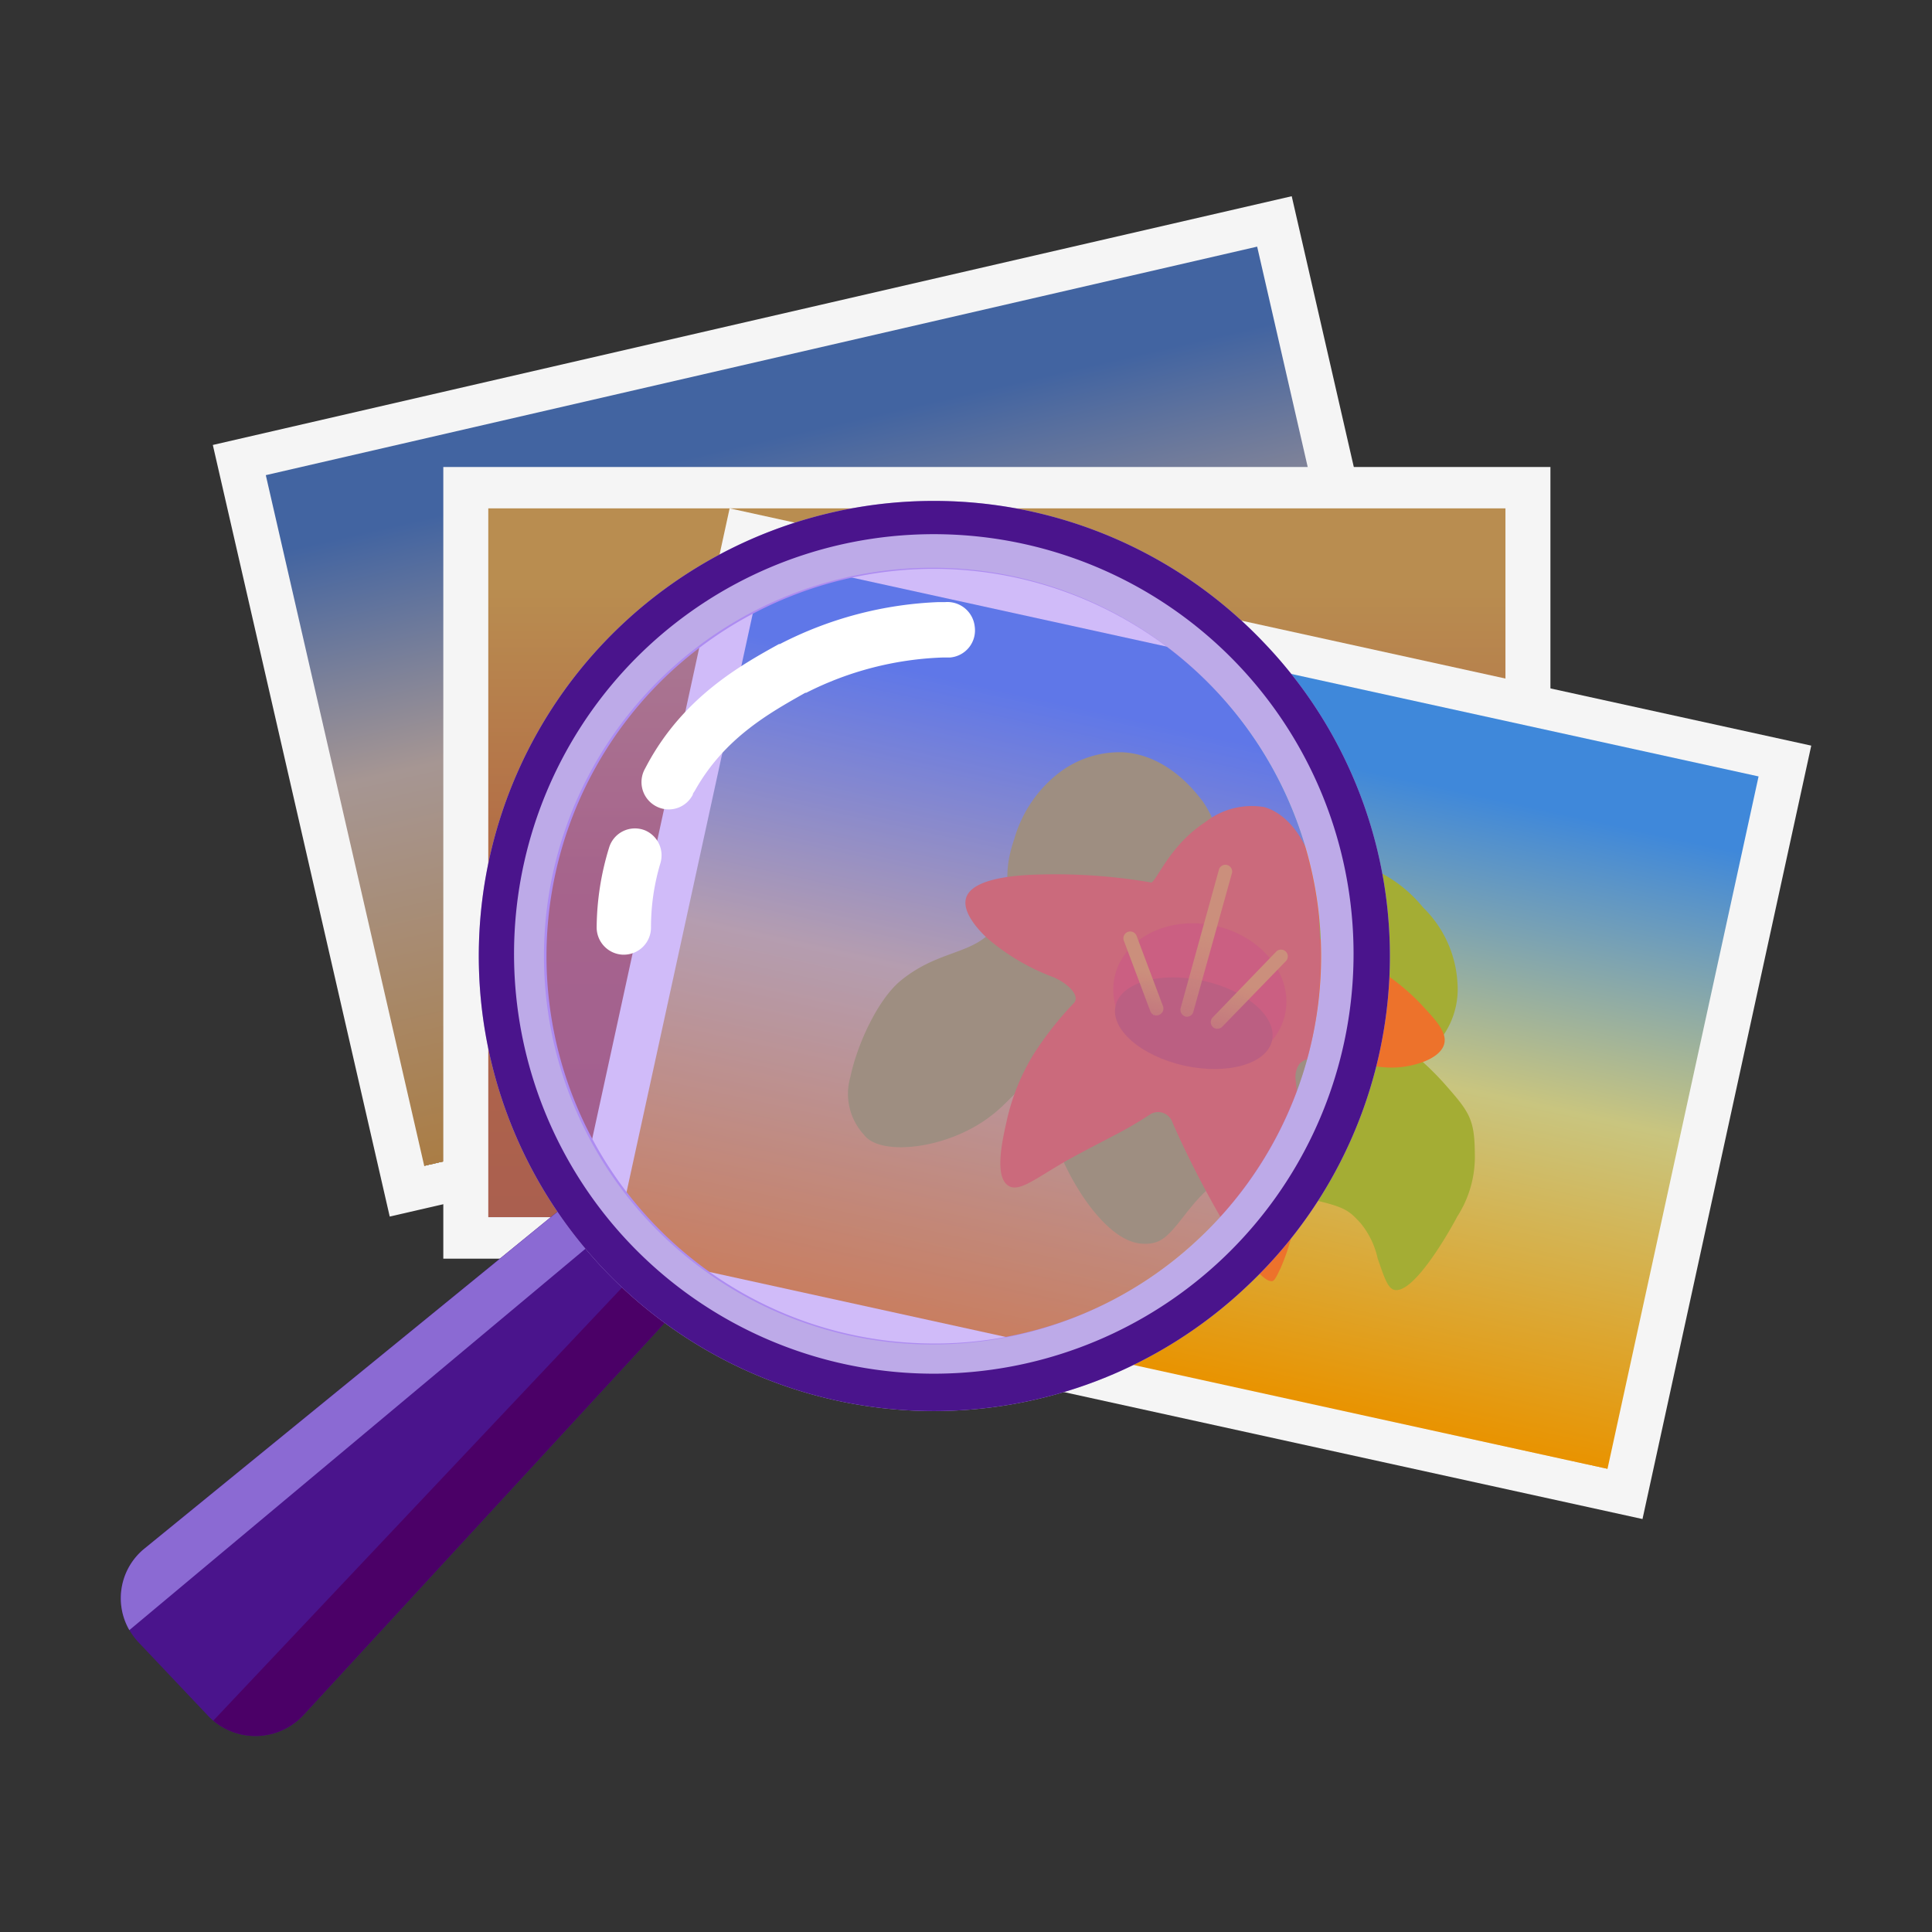 <svg id="图层_1" data-name="图层 1" xmlns="http://www.w3.org/2000/svg" xmlns:xlink="http://www.w3.org/1999/xlink" viewBox="0 0 128 128"><rect x="0" y="0" width="128" height="128" fill="#333333" stroke="none"/><defs><style>.cls-1{fill:#f5f5f5;}.cls-2{fill:url(#未命名的渐变_81);}.cls-3{fill:url(#未命名的渐变_109);}.cls-4{fill:url(#未命名的渐变_133);}.cls-5{fill:#a4ad34;}.cls-6{fill:#ed722b;}.cls-7{fill:#ed6135;}.cls-8{fill:#d46135;}.cls-9{fill:url(#未命名的渐变_176);}.cls-10{fill:url(#未命名的渐变_176-2);}.cls-11{fill:url(#未命名的渐变_176-3);}.cls-12{fill:#4a148c;}.cls-13{fill:#8b6ad3;}.cls-14{fill:#4b0067;}.cls-15{fill:#bdaae8;}.cls-16{fill:#945cff;opacity:0.38;}.cls-17{fill:#fff;}</style><linearGradient id="未命名的渐变_81" x1="62.77" y1="-26.3" x2="62.77" y2="-73.3" gradientTransform="translate(5.68 109.4) rotate(-12.95)" gradientUnits="userSpaceOnUse"><stop offset="0" stop-color="#cce0f4"/><stop offset="0" stop-color="#cadbeb"/><stop offset="0" stop-color="#c5ccd1"/><stop offset="0" stop-color="#bdb5a8"/><stop offset="0" stop-color="#b2956f"/><stop offset="0" stop-color="#aa7d45"/><stop offset="0.55" stop-color="#a69693"/><stop offset="0.89" stop-color="#4264a1"/></linearGradient><linearGradient id="未命名的渐变_109" x1="66.05" y1="80.66" x2="66.05" y2="33.68" gradientUnits="userSpaceOnUse"><stop offset="0" stop-color="#cce0f4"/><stop offset="0" stop-color="#cad9eb"/><stop offset="0" stop-color="#c5c5d1"/><stop offset="0" stop-color="#bca4a8"/><stop offset="0" stop-color="#b1786f"/><stop offset="0" stop-color="#aa5f4f"/><stop offset="0.48" stop-color="#b26945"/><stop offset="0.89" stop-color="#b98d50"/></linearGradient><linearGradient id="未命名的渐变_133" x1="121.63" y1="174.77" x2="121.63" y2="127.77" gradientTransform="translate(-7.91 -106.6) rotate(12.34)" gradientUnits="userSpaceOnUse"><stop offset="0" stop-color="#cce0f4"/><stop offset="0" stop-color="#cdddeb"/><stop offset="0" stop-color="#d0d5d1"/><stop offset="0" stop-color="#d5c8a7"/><stop offset="0" stop-color="#dcb66e"/><stop offset="0" stop-color="#e59f25"/><stop offset="0" stop-color="#e99300"/><stop offset="0.1" stop-color="#e29e1b"/><stop offset="0.48" stop-color="#c9c57f"/><stop offset="0.89" stop-color="#3f88da"/></linearGradient><linearGradient id="未命名的渐变_176" x1="121.88" y1="151.47" x2="121.88" y2="141.01" gradientTransform="translate(-7.91 -106.6) rotate(12.34)" gradientUnits="userSpaceOnUse"><stop offset="0" stop-color="#cce0f4"/><stop offset="0" stop-color="#cddeeb" stop-opacity="0.98"/><stop offset="0" stop-color="#d1d8d4" stop-opacity="0.92"/><stop offset="0" stop-color="#d7cfaf" stop-opacity="0.83"/><stop offset="0" stop-color="#e0c27b" stop-opacity="0.7"/><stop offset="0" stop-color="#ebb239" stop-opacity="0.54"/><stop offset="0" stop-color="#edaf2b" stop-opacity="0.5"/><stop offset="0.08" stop-color="#edaf2b" stop-opacity="0.58"/><stop offset="0.55" stop-color="#edaf2b"/><stop offset="0.89" stop-color="#edaf2b"/></linearGradient><linearGradient id="未命名的渐变_176-2" x1="125.35" y1="151.82" x2="125.35" y2="145.79" xlink:href="#未命名的渐变_176"/><linearGradient id="未命名的渐变_176-3" x1="118.29" y1="151.81" x2="118.29" y2="146.74" xlink:href="#未命名的渐变_176"/></defs><title>gthumb-112</title><polygon class="cls-1" points="97.3 64.12 25.82 80.6 14.1 29.48 85.58 13 97.3 64.12"/><polygon class="cls-2" points="93.79 62.12 28.11 77.26 17.61 31.48 83.29 16.34 93.79 62.12"/><rect class="cls-1" x="29.37" y="30.94" width="73.35" height="52.45"/><rect class="cls-3" x="32.35" y="33.68" width="67.39" height="46.97"/><polygon class="cls-1" points="108.82 100.64 37.17 84.92 48.34 33.68 120 49.4 108.82 100.64"/><polygon class="cls-4" points="106.5 97.32 40.66 82.88 50.67 37 116.51 51.44 106.5 97.32"/><path class="cls-5" d="M66.39,60.71c.86-1.63-.17-2.28.81-5.13A8.48,8.48,0,0,1,70,51.33a6.61,6.61,0,0,1,4.39-1.49c3.12.18,5,2.9,5.28,3.23,1.49,2.16,1.2,4.22,2.47,4.55.62.16.89-.29,2-.65a10.92,10.92,0,0,1,6.43.45,8.87,8.87,0,0,1,3.71,2.7,7.56,7.56,0,0,1,2.28,5,5.39,5.39,0,0,1-.9,3.42c-.68.89-1.46,1.76-1.46,1.76a19.31,19.31,0,0,1,1.57,1.58c1.56,1.78,1.92,2.25,1.94,4.5a7.31,7.31,0,0,1-1.17,4.23c-.23.46-2.84,5.23-4.19,4.84-.41-.13-.63-.78-1.08-2.09a5.53,5.53,0,0,0-1.15-2.35c-.69-.73-.92-1-2.78-1.44-4.37-1.13-4.61-1.82-5.83-1.43-.82.26-1.19,0-3.06,2.41-1.14,1.46-1.6,1.94-2.86,1.84-2.18-.19-4.37-3.56-5.32-5.87C69.16,74,69.27,72.2,68.3,72c-.79-.18-1.29.93-2.74,2-2.88,2.17-7.28,2.61-8.32,1.18a4,4,0,0,1-.9-3.83c.46-2.21,1.86-5.2,3.37-6.41C62.53,62.66,65,63.41,66.39,60.71Z"/><path class="cls-6" d="M76.29,58.47c.41-.25,1.26-2.5,3.56-4a5,5,0,0,1,3.9-1c2,.56,3.28,3.14,3.48,5.15.18,1.73.22,3.59.22,3.59s1,.54,2.69,1.36a14.52,14.52,0,0,1,3.91,2.86c1,1.08,1.85,1.93,1.63,2.74-.27,1-2,1.48-3.11,1.55-1.66.11-3.17-.59-5.31-.62a1.45,1.45,0,0,0-1.15.36,1.53,1.53,0,0,0-.26,1.17c.13,1.28.25,2.56.31,3.85a17.26,17.26,0,0,1-.2,4.11A14,14,0,0,1,84.85,84c-.27.57-.41.86-.57.88-1.22.15-5-6.79-6.61-10.54a1,1,0,0,0-1.42-.54C74.41,75,73.84,75.17,71,76.71c-2.17,1.19-3.42,2.32-4.17,1.86-1-.59-.4-3.12-.11-4.41a14.29,14.29,0,0,1,1.8-4.38,22.54,22.54,0,0,1,2.65-3.35c.37-.48-.37-1.23-1.33-1.67a14.55,14.55,0,0,1-4.42-2.59c-.31-.29-1.74-1.64-1.41-2.69.47-1.49,4.21-1.53,5.25-1.55A37.53,37.53,0,0,1,76.29,58.47Z"/><ellipse class="cls-7" cx="79.49" cy="65.96" rx="4.74" ry="5.78" transform="translate(-2.12 129.28) rotate(-77.49)"/><ellipse class="cls-8" cx="79.09" cy="67.78" rx="2.88" ry="5.31" transform="translate(-4.09 130.48) rotate(-77.6)"/><path class="cls-9" d="M78.54,67.35h0a.47.47,0,0,1-.32-.56l2.55-9.22a.45.45,0,0,1,.86.24L79.07,67A.44.44,0,0,1,78.54,67.35Z"/><path class="cls-10" d="M80.56,68.15a.43.43,0,0,1-.21-.11.45.45,0,0,1,0-.64l4.18-4.33a.45.45,0,1,1,.64.63L81,68A.46.46,0,0,1,80.56,68.15Z"/><path class="cls-11" d="M76.53,67.27a.43.43,0,0,1-.32-.28l-1.75-4.66A.45.45,0,1,1,75.3,62l1.75,4.66a.45.45,0,0,1-.26.58A.46.46,0,0,1,76.53,67.27Z"/><path class="cls-12" d="M14.13,114a3.82,3.82,0,0,1-.36-.34l-4.61-4.87a4.46,4.46,0,0,1-.59-.8,4.23,4.23,0,0,1,1-5.4l29-23.65,2.14,2.18L43,83.41,45.55,86,20.13,113.6A4.35,4.35,0,0,1,14.13,114Z"/><path class="cls-13" d="M40.74,81.1,8.57,108a4.23,4.23,0,0,1,1-5.4l29-23.65Z"/><path class="cls-14" d="M14.13,114,43,83.41,45.55,86,20.13,113.6A4.35,4.35,0,0,1,14.13,114Z"/><path class="cls-15" d="M83.71,42.55a30.15,30.15,0,1,0-1.12,42.69A30,30,0,0,0,83.71,42.55ZM61.19,89A25.66,25.66,0,1,1,79.49,82,25.46,25.46,0,0,1,61.19,89Z"/><path class="cls-12" d="M82.08,44.1A27.81,27.81,0,1,1,62.6,35.4a27.8,27.8,0,0,1,19.48,8.7m1.63-1.55a30.15,30.15,0,1,0-1.12,42.69,30,30,0,0,0,1.12-42.69Z"/><path class="cls-16" d="M79.49,82a25.73,25.73,0,1,1,8-17.95A25.37,25.37,0,0,1,79.49,82Z"/><path class="cls-17" d="M39.53,61.44a1.81,1.81,0,0,0,1.72,1.81h.08a1.8,1.8,0,0,0,1.8-1.81,14.77,14.77,0,0,1,.62-4.24,1.8,1.8,0,0,0-1-2.18h0a1.79,1.79,0,0,0-2.4,1.15A18.37,18.37,0,0,0,39.53,61.44Z"/><path class="cls-17" d="M64.58,41.53a1.82,1.82,0,0,0-1.95-1.64l-.45,0a25,25,0,0,0-10.51,2.78l-.06,0c-2.51,1.39-6.32,3.5-8.74,8l-.17.32a1.81,1.81,0,0,0,1,2.53h0a1.79,1.79,0,0,0,2.2-.87c0-.09.09-.18.14-.27C48,48.88,51,47.23,53.35,45.9l.06,0a21.58,21.58,0,0,1,9.09-2.34l.45,0A1.8,1.8,0,0,0,64.58,41.53Z"/></svg>